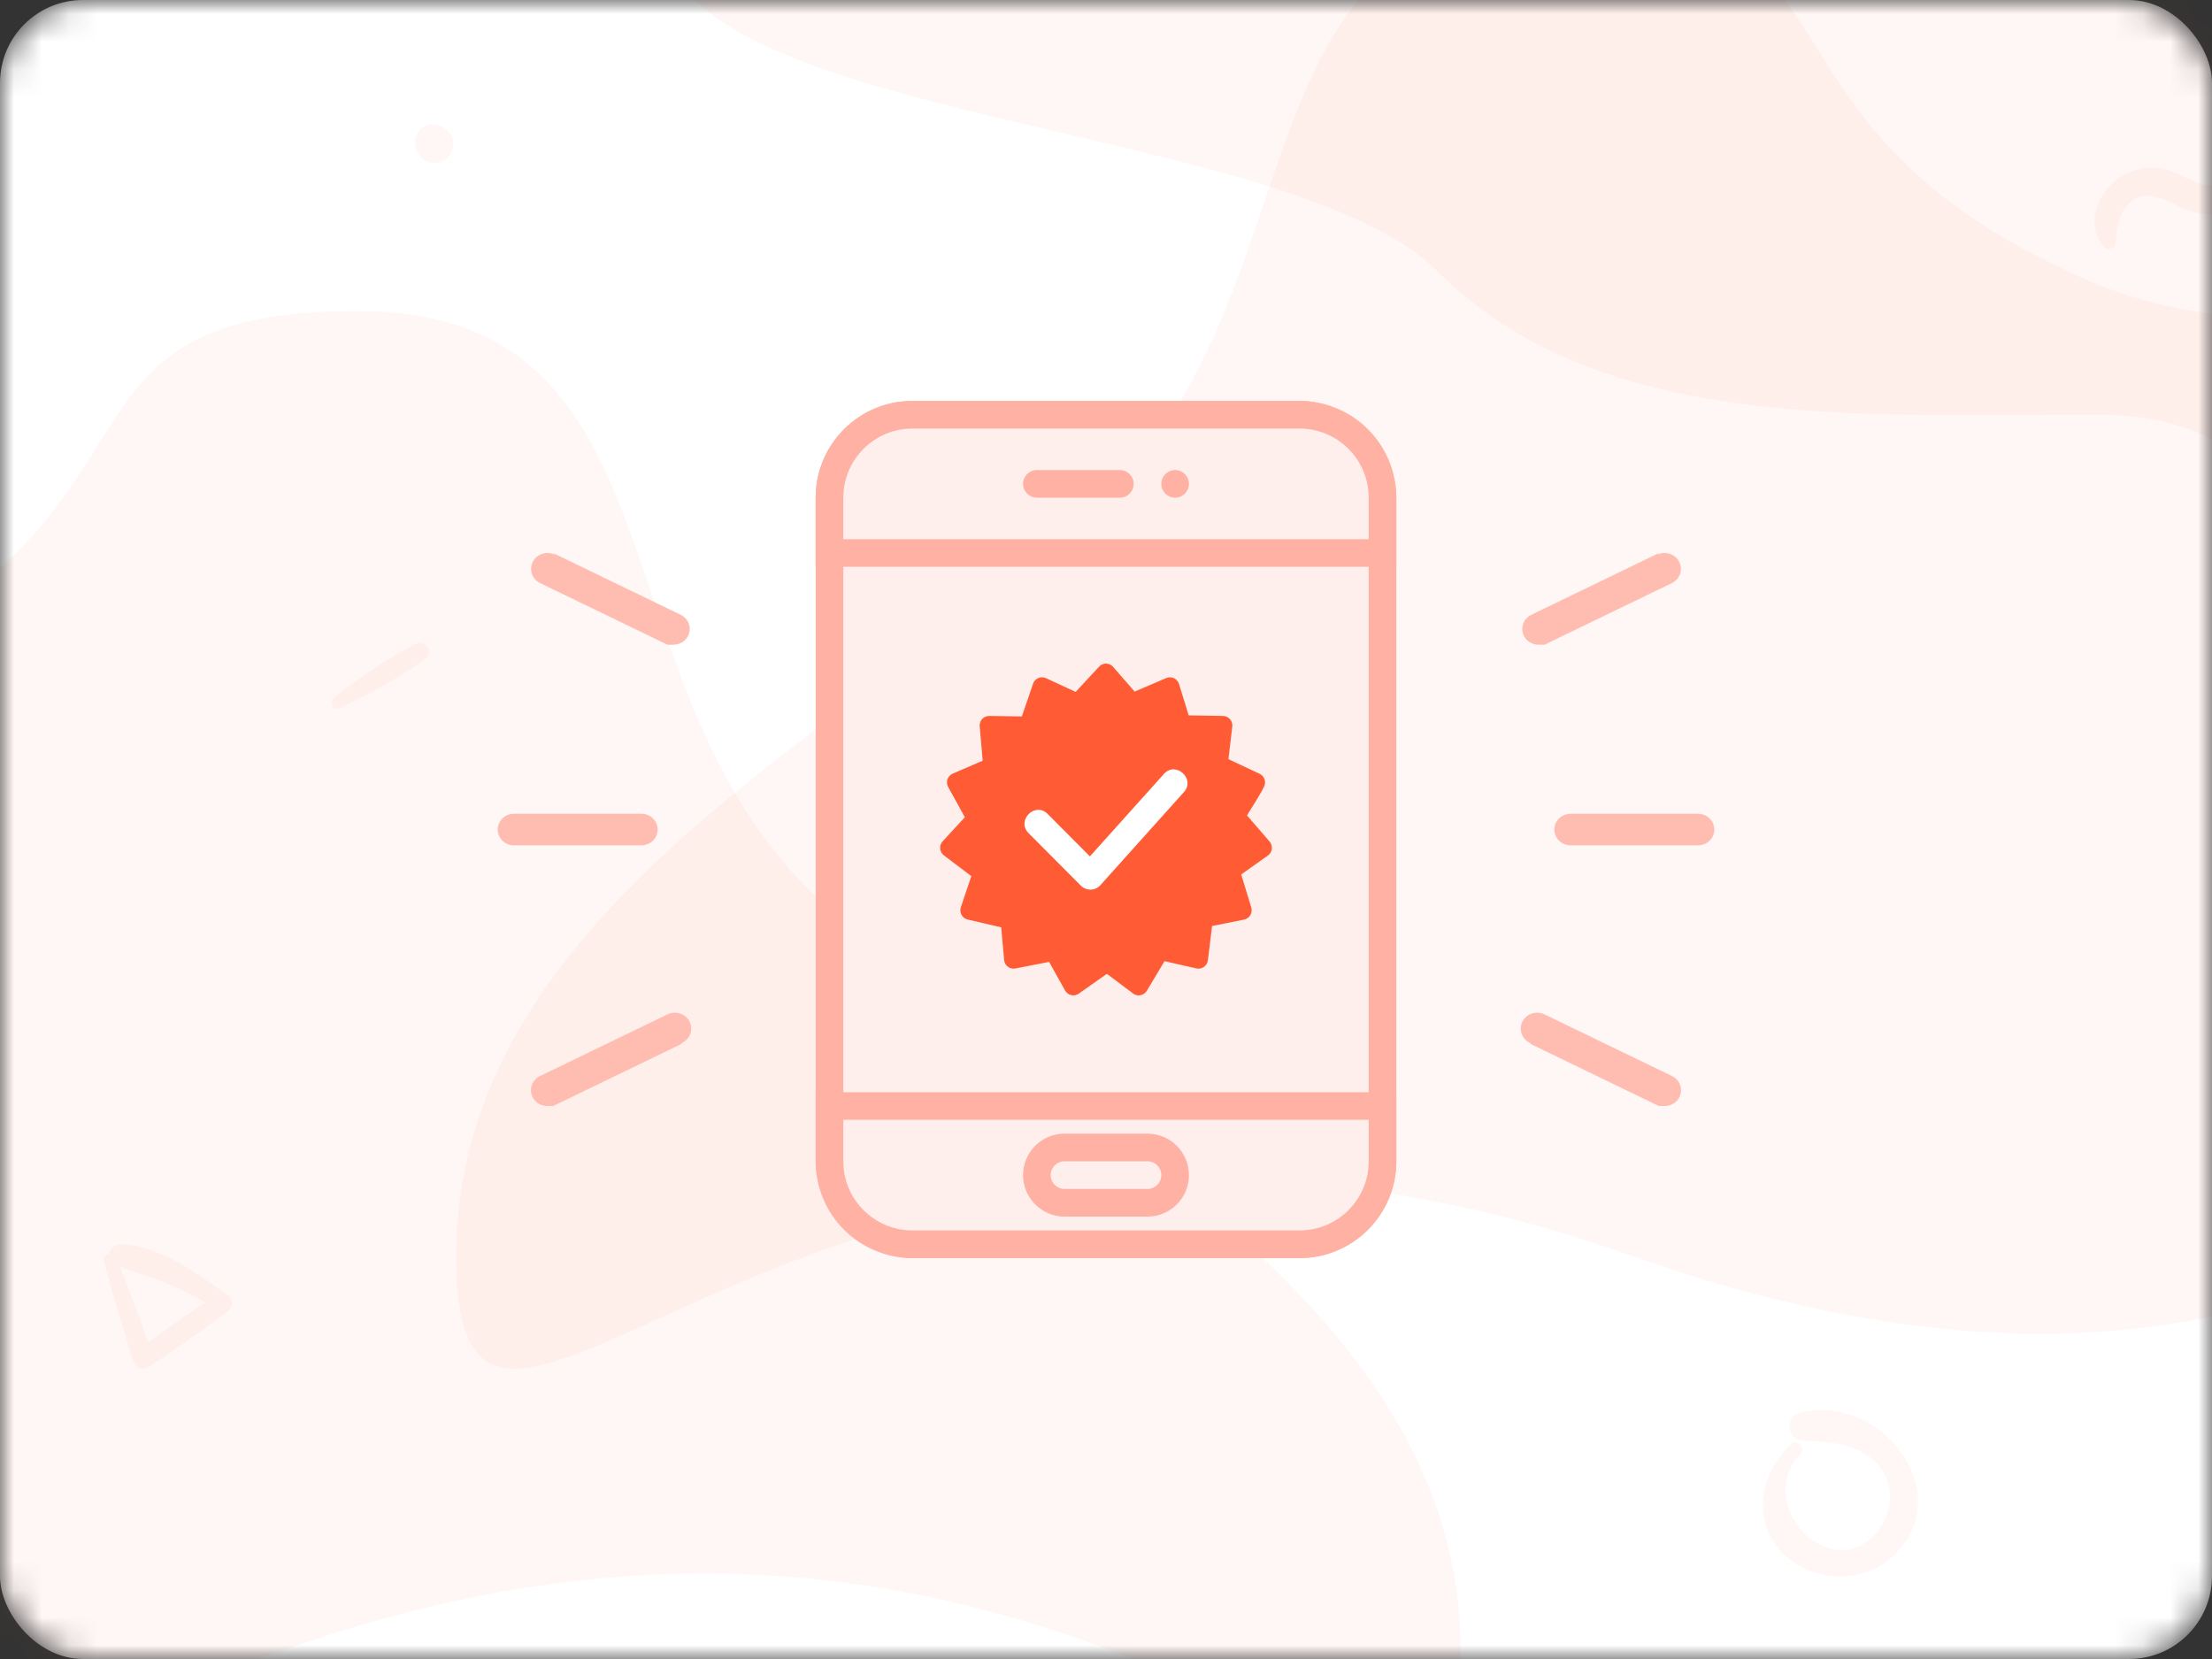 <svg width="80" height="60" viewBox="0 0 80 60" fill="none" xmlns="http://www.w3.org/2000/svg">
<rect x="0" y="0" width="80" height="60" fill="#333333" stroke="none"/>
<mask id="mask0" mask-type="alpha" maskUnits="userSpaceOnUse" x="0" y="0" width="80" height="60">
<rect width="80" height="60" rx="3" fill="white"/>
</mask>
<g mask="url(#mask0)">
<rect y="-0" width="80" height="60" rx="3" fill="white"/>
<path opacity="0.05" d="M49.749 -12C41.499 -12 27.25 -12 24.25 -3.75C21.25 4.5 46.193 4.016 51.999 9.822C57.806 15.629 67.168 15 75.999 15C84.831 15 83.157 24.733 90.249 23.25C97.342 21.766 90.999 14.332 93.249 9.822C93.249 7.02 93.249 -0.254 93.249 -12C73.499 -12 58.999 -12 49.749 -12Z" fill="#FF5B35"/>
<path opacity="0.05" d="M10.286 59.675C39.733 49.205 52.821 72.763 52.821 59.675C52.821 46.587 37.116 40.043 29.263 32.19C21.41 24.338 24.847 11.25 12.903 11.25C0.959 11.25 6.977 18.586 -6.074 24.338C-19.125 30.089 -19.162 70.145 10.286 59.675Z" fill="#FF5B35"/>
<path opacity="0.05" d="M59.035 45.425C29.588 34.955 16.5 58.513 16.5 45.425C16.5 32.337 32.205 25.793 40.058 17.94C47.911 10.088 44.474 -3 56.418 -3C68.362 -3 62.344 4.336 75.395 10.088C88.446 15.839 101.571 0.926 101.571 17.94C101.571 34.955 88.483 55.895 59.035 45.425Z" fill="#FF5B35"/>
<path opacity="0.05" fill-rule="evenodd" clip-rule="evenodd" d="M76.543 8.528L76.543 8.529L76.543 8.529C76.533 8.625 76.522 8.722 76.506 8.821C76.478 9 76.206 9.059 76.093 8.931C75.287 8.003 76.024 6.631 77.036 6.22C77.622 5.982 78.23 6.038 78.8 6.295C78.879 6.331 78.96 6.37 79.041 6.411C79.512 6.644 80.029 6.9 80.48 6.449C80.795 6.134 80.713 5.745 80.634 5.367C80.614 5.271 80.594 5.176 80.581 5.082C80.534 4.75 80.881 4.318 81.232 4.581C82.32 5.39 81.784 7.107 80.646 7.599C79.919 7.912 79.286 7.712 78.616 7.373C77.957 7.041 77.277 6.853 76.798 7.605C76.615 7.897 76.58 8.206 76.543 8.528ZM16.177 4.726L16.177 4.726C16.164 4.714 16.151 4.702 16.137 4.692C15.875 4.458 15.444 4.414 15.19 4.692C14.933 4.972 14.941 5.359 15.19 5.639C15.196 5.646 15.201 5.652 15.207 5.659C15.219 5.672 15.231 5.685 15.242 5.699C15.475 5.963 15.96 5.956 16.197 5.699C16.43 5.442 16.477 4.993 16.197 4.744C16.19 4.738 16.184 4.732 16.177 4.726ZM12.277 25.617C13.336 25.111 14.421 24.527 15.376 23.842C15.726 23.59 15.381 23.1 15.012 23.294C13.992 23.829 12.996 24.519 12.088 25.223C11.901 25.363 12.036 25.731 12.277 25.617ZM64.765 52.243C63.725 53.242 63.331 54.796 64.322 55.998C65.254 57.13 67.066 57.366 68.23 56.467C71.049 54.29 68.11 50.282 65.072 51.111C64.508 51.264 64.649 52.069 65.204 52.097L65.291 52.102C66.153 52.15 67.068 52.201 67.754 52.806C68.516 53.474 68.533 54.605 67.907 55.376C66.249 57.412 63.372 54.415 65.113 52.591C65.337 52.363 64.997 52.023 64.765 52.243ZM4.813 49.207C4.438 48.014 4.082 46.821 3.757 45.614C3.721 45.474 3.827 45.371 3.947 45.344C3.98 45.165 4.148 44.998 4.35 45C5.601 45.006 6.924 45.922 7.964 46.643C8.06 46.709 8.153 46.773 8.243 46.835C8.416 46.955 8.455 47.237 8.278 47.379C7.442 48.042 6.567 48.636 5.687 49.233C5.598 49.294 5.509 49.354 5.42 49.415C5.173 49.584 4.901 49.492 4.813 49.207ZM4.34 45.805C4.696 46.715 5.033 47.629 5.361 48.549C6.04 48.057 6.72 47.57 7.424 47.113C6.944 46.821 6.43 46.577 5.914 46.362C5.684 46.267 5.443 46.192 5.203 46.117C4.909 46.025 4.614 45.933 4.34 45.805Z" fill="#FF5B35"/>
<rect x="30" y="15" width="20" height="30" rx="3" fill="#FFEFEC" stroke="#FFB1A4"/>
<path fill-rule="evenodd" clip-rule="evenodd" d="M30 18C30 16.343 31.343 15 33 15H47C48.657 15 50 16.343 50 18V20H30V18Z" fill="#FFEFEC" stroke="#FFB1A4"/>
<path fill-rule="evenodd" clip-rule="evenodd" d="M37.5 17C37.224 17 37 17.224 37 17.5C37 17.776 37.224 18 37.5 18H40.5C40.776 18 41 17.776 41 17.5C41 17.224 40.776 17 40.5 17H37.5ZM42.5 17C42.224 17 42 17.224 42 17.5C42 17.776 42.224 18 42.5 18C42.776 18 43 17.776 43 17.5C43 17.224 42.776 17 42.5 17Z" fill="#FFB1A4"/>
<path fill-rule="evenodd" clip-rule="evenodd" d="M30 42C30 43.657 31.343 45 33 45H47C48.657 45 50 43.657 50 42V40H30V42Z" fill="#FFEFEC" stroke="#FFB1A4"/>
<path d="M37.5 42.5C37.5 41.947 37.948 41.5 38.5 41.5H41.5C42.052 41.5 42.5 41.947 42.5 42.5C42.5 43.052 42.052 43.5 41.5 43.5H38.5C37.948 43.5 37.5 43.052 37.5 42.5Z" stroke="#FFB1A4"/>
<path fill-rule="evenodd" clip-rule="evenodd" d="M40.269 24.131L41.036 25.011L42.182 24.522C42.368 24.443 42.582 24.544 42.641 24.737L42.991 25.871L44.234 25.893C44.435 25.896 44.593 26.075 44.568 26.276L44.429 27.456L45.556 27.984C45.727 28.065 45.801 28.269 45.721 28.441C45.567 28.761 45.289 29.173 45.101 29.491L45.917 30.436C46.049 30.589 46.02 30.825 45.856 30.941L44.891 31.626L45.255 32.823C45.313 33.018 45.191 33.219 44.993 33.259L43.837 33.49L43.685 34.731C43.659 34.944 43.447 35.081 43.245 35.019L42.117 34.762L41.477 35.833C41.373 36.007 41.141 36.053 40.979 35.932L40.032 35.221L39.013 35.938C38.846 36.055 38.619 36 38.519 35.823L37.943 34.788L36.72 35.027C36.513 35.067 36.322 34.911 36.314 34.7L36.209 33.539L34.997 33.257C34.799 33.211 34.685 33.004 34.749 32.812L35.129 31.688L34.136 30.935C33.965 30.805 33.954 30.552 34.111 30.407L34.894 29.556L34.291 28.462C34.192 28.283 34.27 28.06 34.456 27.979L35.539 27.512L35.431 26.265C35.413 26.05 35.595 25.872 35.806 25.893L36.957 25.909L37.362 24.726C37.431 24.525 37.661 24.436 37.847 24.534L38.902 25.023L39.75 24.109C39.894 23.954 40.14 23.966 40.269 24.131Z" fill="white"/>
<path fill-rule="evenodd" clip-rule="evenodd" d="M40.269 24.131L41.036 25.011L42.182 24.522C42.368 24.443 42.582 24.544 42.641 24.737L42.991 25.871L44.234 25.893C44.435 25.896 44.593 26.075 44.568 26.276L44.429 27.456L45.556 27.984C45.727 28.065 45.801 28.269 45.721 28.441C45.567 28.761 45.289 29.173 45.101 29.491L45.917 30.436C46.049 30.589 46.02 30.825 45.856 30.941L44.891 31.626L45.255 32.823C45.313 33.018 45.191 33.219 44.993 33.259L43.837 33.49L43.685 34.731C43.659 34.944 43.447 35.081 43.245 35.019L42.117 34.762L41.477 35.833C41.373 36.007 41.141 36.053 40.979 35.932L40.032 35.221L39.013 35.938C38.846 36.055 38.619 36 38.519 35.823L37.943 34.788L36.72 35.027C36.513 35.067 36.322 34.911 36.314 34.7L36.209 33.539L34.997 33.257C34.799 33.211 34.685 33.004 34.749 32.812L35.129 31.688L34.136 30.935C33.965 30.805 33.954 30.552 34.111 30.407L34.894 29.556L34.291 28.462C34.192 28.283 34.27 28.06 34.456 27.979L35.539 27.512L35.431 26.265C35.413 26.05 35.595 25.872 35.806 25.893L36.957 25.909L37.362 24.726C37.431 24.525 37.661 24.436 37.847 24.534L38.902 25.023L39.75 24.109C39.894 23.954 40.14 23.966 40.269 24.131ZM37.199 30.131C36.746 29.674 37.435 28.981 37.889 29.437L39.418 30.973L42.094 27.991C42.522 27.513 43.246 28.168 42.818 28.647L39.814 31.994C39.632 32.219 39.295 32.237 39.09 32.031L37.199 30.131Z" fill="#FF5B35"/>
<path fill-rule="evenodd" clip-rule="evenodd" d="M59.993 20.003L55.388 22.232C55.143 22.346 55.011 22.607 55.066 22.864C55.122 23.121 55.352 23.308 55.624 23.317H55.86L60.465 21.089C60.655 20.997 60.78 20.814 60.792 20.609C60.805 20.404 60.704 20.208 60.527 20.095C60.349 19.982 60.123 19.969 59.934 20.06L59.993 20.003ZM62 30.002C62 29.686 61.736 29.43 61.41 29.43H56.804C56.478 29.43 56.214 29.686 56.214 30.002C56.214 30.317 56.478 30.573 56.804 30.573H61.41C61.736 30.573 62 30.317 62 30.002ZM59.993 40L55.388 37.772L55.328 37.715C55.035 37.572 54.916 37.227 55.063 36.943C55.21 36.659 55.566 36.544 55.86 36.686L60.465 38.914C60.709 39.028 60.842 39.289 60.786 39.547C60.73 39.804 60.5 39.991 60.229 40H59.993Z" fill="#FFBDB1"/>
<path fill-rule="evenodd" clip-rule="evenodd" d="M20.007 20.003L24.612 22.232C24.857 22.346 24.989 22.607 24.934 22.864C24.878 23.121 24.648 23.308 24.376 23.317H24.14L19.535 21.089C19.345 20.997 19.22 20.814 19.208 20.609C19.195 20.404 19.296 20.208 19.473 20.095C19.651 19.982 19.877 19.969 20.066 20.06L20.007 20.003ZM18 30.002C18 29.686 18.264 29.43 18.59 29.43H23.195C23.522 29.43 23.786 29.686 23.786 30.002C23.786 30.317 23.522 30.573 23.195 30.573H18.59C18.264 30.573 18 30.317 18 30.002ZM20.007 40L24.612 37.772L24.672 37.715C24.965 37.572 25.084 37.227 24.937 36.943C24.79 36.659 24.434 36.544 24.14 36.686L19.535 38.914C19.291 39.028 19.158 39.289 19.214 39.547C19.27 39.804 19.5 39.991 19.771 40H20.007Z" fill="#FFBDB1"/>
</g>
</svg>
